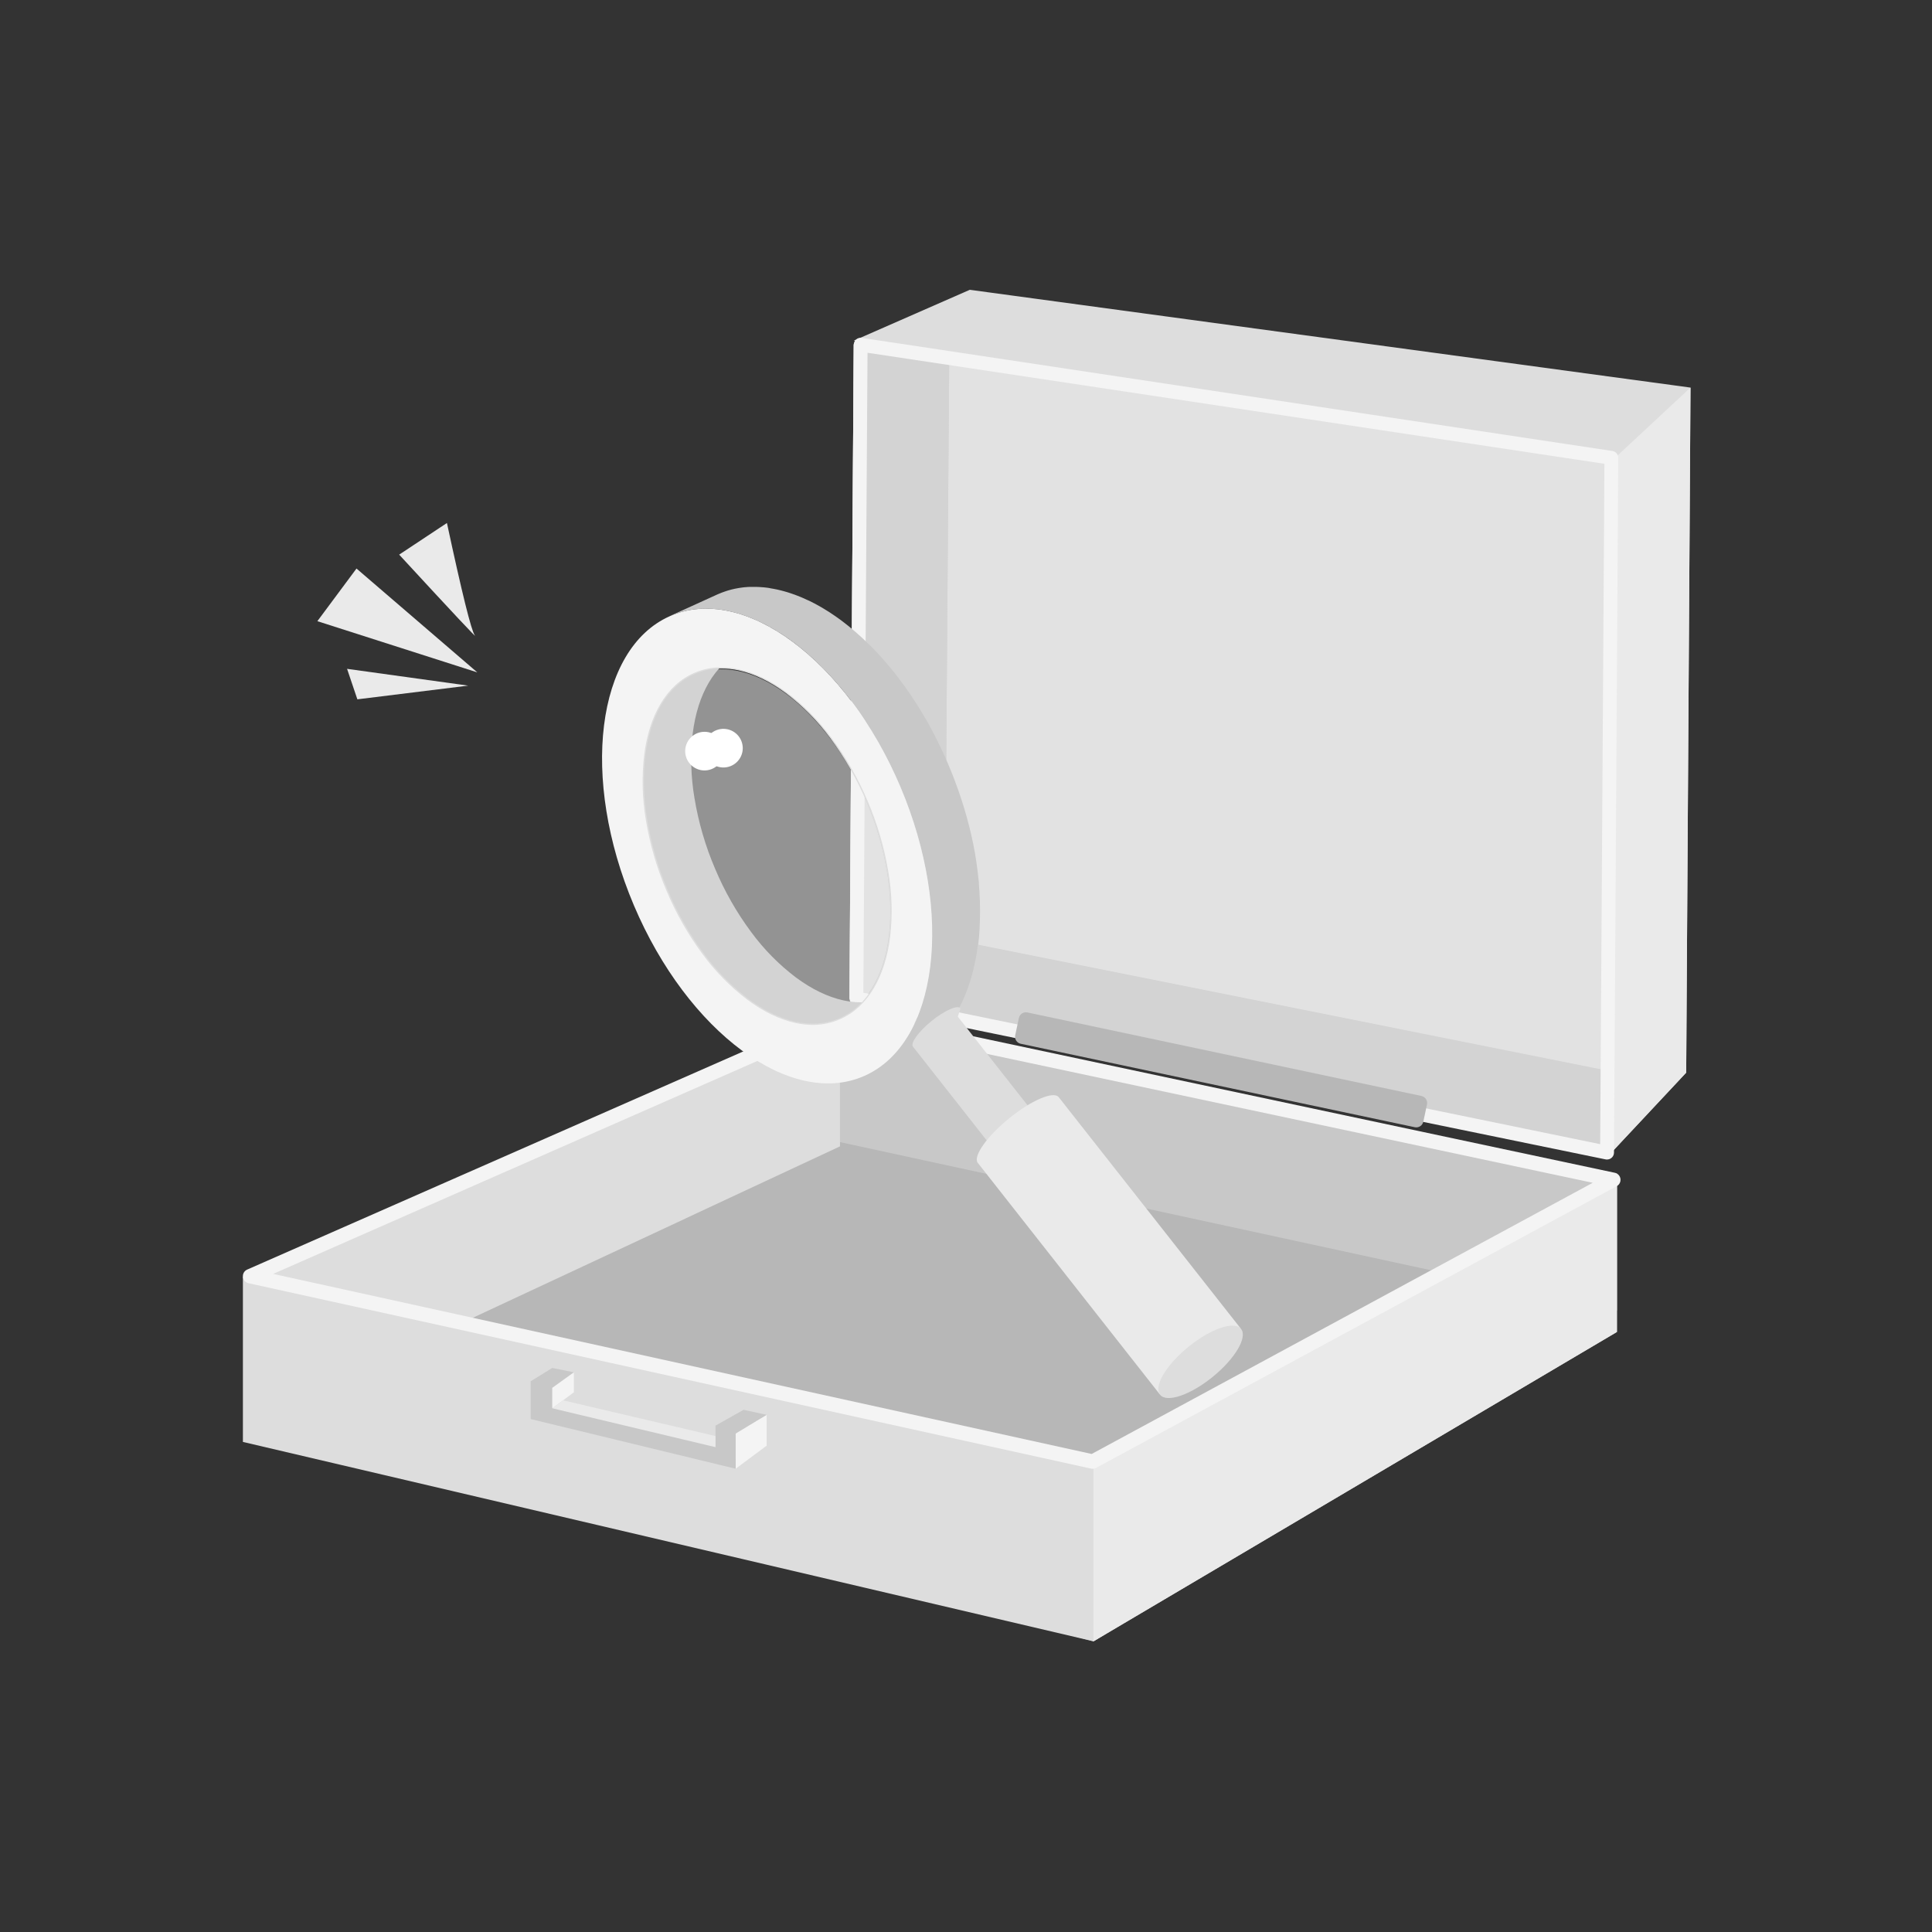 <?xml version="1.0" encoding="UTF-8"?>
<svg width="100px" height="100px" viewBox="0 0 100 100" version="1.1" xmlns="http://www.w3.org/2000/svg" xmlns:xlink="http://www.w3.org/1999/xlink">
    <rect x="0" y="0" width="100" height="100" fill="#333333" stroke="none"/>
    <g id="平台icon" stroke="none" stroke-width="1" fill="none" fill-rule="evenodd">
        <g transform="translate(-665, -1720)" fill-rule="nonzero" id="没有搜索结果">
            <g transform="translate(665, 1720)">
                <rect id="矩形备份-4" fill-opacity="0" fill="#EFE9DE" x="0" y="0" width="100" height="100"></rect>
                <g id="search_none" transform="translate(12.571, 15)">
                    <g id="矩形" transform="translate(34.26, 2.843)" fill="#E2E2E2">
                        <polygon id="路径" points="7.146 5.66676335e-16 40.31 3.387 40.088 34.214 36.885 39.818 1.17961196e-15 32.761 0.222 5.66676335e-16"></polygon>
                    </g>
                    <g id="路径-6" transform="translate(31.396, 2.822)" fill="#D3D3D3">
                        <polygon id="路径" points="5.164 0.73 0.222 6.9388939e-16 -1.18539438e-15 33.882 39.26 41.838 41.549 38.055 4.941 30.732"></polygon>
                    </g>
                    <g id="路径-6-2" transform="translate(31.396, 2.822)" fill="#D3D3D3">
                        <polygon id="路径" points="-7.51713506e-17 33.882 0.222 6.9388939e-16 5.164 0.73 4.941 30.732"></polygon>
                    </g>
                    <g id="路径-7" transform="translate(31.618, 0)" fill="#DDDDDD">
                        <polygon id="路径" points="-3.57063915e-16 2.634 39.435 8.669 39.213 44.66 43.088 40.52 43.31 5.061 6.007 0"></polygon>
                    </g>
                    <polygon id="路径-7-2" fill="#EAEAEA" points="71.053 8.669 70.831 44.66 74.706 40.52 74.929 5.061"></polygon>
                    <g id="路径-8" transform="translate(0.558, 37.575)" fill="#B7B7B7">
                        <polygon id="路径" points="30.018 -1.08131097e-15 70.375 9.089 70.375 15.906 43.47 32.38 -2.38235357e-15 20.936 -2.38235357e-15 13.12"></polygon>
                    </g>
                    <g id="路径-10" transform="translate(30.907, 37.575)" fill="#C8C8C8">
                        <polygon id="路径" points="0 0 0 6.54 40.214 15.26 40.214 8.175"></polygon>
                    </g>
                    <g id="路径-11" transform="translate(0.747, 37.575)" fill="#DDDDDD">
                        <polygon id="路径" points="30.16 0 30.16 6.76 0 20.842 0 12.956"></polygon>
                    </g>
                    <g id="路径-9" transform="translate(0.002, 46.135)" fill="#DDDDDD">
                        <polygon id="路径" points="71.119 -5.49329101e-16 44.026 14.669 0 4.947 0 13.499 44.026 23.819 71.119 7.807"></polygon>
                    </g>
                    <g id="路径-9-2" transform="translate(44.028, 46.135)" fill="#EAEAEA">
                        <polygon id="路径" points="2.13949229e-16 14.669 27.093 -5.49329101e-16 27.093 7.807 2.13949229e-16 23.819"></polygon>
                    </g>
                    <g id="路径-12" transform="translate(0, 37.203)" fill="#F4F4F4">
                        <path d="M43.987,23.822 C43.96,23.822 43.933,23.819 43.907,23.813 L0.295,14.216 C0.137,14.182 0.019,14.05 0.002,13.89 C-0.015,13.729 0.074,13.576 0.221,13.511 L30.873,0.032 C30.944,5.74409455e-06 31.024,-0.008 31.1,0.008 L71.013,8.5 C71.165,8.533 71.281,8.657 71.303,8.811 C71.325,8.966 71.249,9.117 71.112,9.192 L44.164,23.775 C44.11,23.805 44.049,23.821 43.987,23.822 Z M1.568,13.733 L43.934,23.054 L69.869,9.018 L31.065,0.761 L1.568,13.733 Z" id="形状"></path>
                    </g>
                    <g id="路径-13" transform="translate(31.399, 2.484)" fill="#F4F4F4">
                        <path d="M39.213,42.535 C39.188,42.535 39.164,42.532 39.14,42.527 L0.286,34.541 C0.119,34.506 -0.001,34.358 1.12418529e-05,34.187 L0.22,0.355 C0.221,0.251 0.266,0.153 0.345,0.085 C0.424,0.018 0.528,-0.011 0.631,0.004 L39.484,5.858 C39.66,5.884 39.79,6.035 39.79,6.213 L39.57,42.176 C39.569,42.373 39.409,42.532 39.212,42.532 L39.213,42.535 Z M0.717,33.9 L38.855,41.738 L39.075,6.522 L0.933,0.775 L0.717,33.9 Z" id="形状"></path>
                    </g>
                    <g id="矩形-2" transform="translate(39.968, 37.396)" fill="#B7B7B7">
                        <path d="M0.644,0.009 L21.034,4.331 C21.131,4.352 21.215,4.409 21.269,4.491 C21.323,4.574 21.342,4.674 21.322,4.771 L21.322,4.771 L21.132,5.662 C21.088,5.862 20.893,5.99 20.693,5.949 L0.295,1.629 C0.198,1.609 0.114,1.551 0.06,1.469 C0.006,1.386 -0.012,1.286 0.008,1.19 L0.008,1.19 L0.198,0.298 C0.219,0.2 0.277,0.114 0.361,0.06 C0.444,0.006 0.546,-0.013 0.644,0.009 L0.644,0.009 Z" id="路径"></path>
                    </g>
                    <g id="编组-8" transform="translate(14.896, 55.805)">
                        <g id="路径-14" transform="translate(0.559, 0.226)" fill="#F4F4F4">
                            <polygon id="路径" points="1.676 0 1.676 1.037 0.558 1.861 0 0.744"></polygon>
                        </g>
                        <g id="路径-16" transform="translate(1.117, 1.675)" fill="#EAEAEA">
                            <polygon id="路径" points="0.558 0 8.524 1.867 8.524 2.984 0 0.412"></polygon>
                        </g>
                        <g id="路径-14备份" transform="translate(10.539, 2.426)" fill="#F4F4F4">
                            <polygon id="路径" points="1.676 -5.78241159e-17 1.676 1.595 0.073 2.791 -2.89120579e-17 0.97"></polygon>
                        </g>
                        <g id="路径-15" fill="#C8C8C8">
                            <polygon id="路径" points="1.117 1.73472348e-16 2.83338168e-16 0.691 2.83338168e-16 2.645 10.612 5.217 10.612 3.396 12.214 2.426 11.018 2.167 9.569 2.984 9.569 4.1 1.117 2.087 1.117 1.03 2.235 0.226"></polygon>
                        </g>
                    </g>
                    <g id="路径-18" transform="translate(8.09, 12.07)" fill="#EAEAEA">
                        <path d="M3.912,5.81 C3.732,5.567 3.252,3.63 2.472,-1.15648232e-16 L7.51713506e-17,1.638 C2.79,4.665 4.094,6.056 3.912,5.81 Z" id="路径"></path>
                    </g>
                    <g id="路径-19" transform="translate(3.856, 14.427)" fill="#EAEAEA">
                        <polygon id="路径" points="8.279 5.376 2.025 0 0 2.725"></polygon>
                    </g>
                    <g id="路径-20" transform="translate(5.393, 19.619)" fill="#EAEAEA">
                        <polygon id="路径" points="6.27 0.869 0 0 0.533 1.578"></polygon>
                    </g>
                    <g id="编组" opacity="0.5" transform="translate(20.773, 19.641)" fill="#F4F4F4">
                        <path d="M7.348,1.272 C10.823,3.842 13.202,9.455 12.661,13.808 C12.12,18.162 8.863,19.609 5.39,17.039 C1.917,14.47 -0.464,8.857 0.076,4.503 C0.616,0.149 3.873,-1.298 7.348,1.272 Z" id="路径"></path>
                    </g>
                    <path d="M23.327,19.875 L25.809,18.747 C25.121,19.06 24.551,19.593 24.117,20.331 C23.691,21.055 23.41,21.945 23.282,22.977 C23.156,24.087 23.187,25.208 23.375,26.309 C23.582,27.566 23.94,28.793 24.441,29.963 C24.931,31.133 25.562,32.239 26.319,33.256 C26.973,34.144 27.752,34.933 28.632,35.598 C29.456,36.207 30.283,36.605 31.089,36.781 C31.923,36.962 32.699,36.896 33.401,36.585 L33.427,36.574 L30.944,37.702 L30.919,37.714 C30.219,38.025 29.441,38.09 28.607,37.908 C27.802,37.733 26.973,37.335 26.149,36.726 C25.27,36.06 24.491,35.27 23.837,34.381 C23.08,33.363 22.449,32.258 21.958,31.088 C21.458,29.919 21.1,28.694 20.892,27.439 C20.705,26.338 20.674,25.217 20.8,24.108 C20.928,23.075 21.209,22.185 21.635,21.462 C22.069,20.721 22.639,20.189 23.327,19.875 Z" id="路径" fill="#D3D3D3"></path>
                    <path d="M38.058,33.922 C38.074,33.795 38.088,33.666 38.1,33.536 C38.1,33.522 38.1,33.509 38.105,33.495 L38.105,33.462 C38.117,33.334 38.126,33.205 38.134,33.075 C38.134,33.067 38.134,33.058 38.134,33.049 C38.134,33.04 38.134,33.019 38.134,33.005 C38.141,32.872 38.147,32.739 38.151,32.603 C38.151,32.603 38.151,32.6 38.151,32.598 L38.151,32.598 C38.151,32.461 38.155,32.324 38.155,32.185 C38.155,32.17 38.155,32.155 38.155,32.14 C38.155,32.126 38.155,32.12 38.155,32.11 C38.155,31.975 38.155,31.84 38.148,31.703 C38.148,31.692 38.148,31.681 38.148,31.67 C38.148,31.659 38.148,31.64 38.148,31.624 C38.143,31.483 38.136,31.341 38.127,31.198 C38.127,31.195 38.127,31.193 38.127,31.19 C38.127,31.183 38.127,31.176 38.127,31.169 C38.118,31.027 38.107,30.885 38.095,30.742 C38.095,30.728 38.095,30.714 38.095,30.7 L38.095,30.679 C38.081,30.533 38.066,30.391 38.048,30.245 L38.044,30.203 C38.044,30.189 38.04,30.174 38.038,30.16 C38.021,30.014 38.001,29.868 37.98,29.721 C37.98,29.714 37.98,29.707 37.98,29.699 C37.98,29.692 37.975,29.669 37.972,29.654 C37.951,29.513 37.928,29.372 37.904,29.23 L37.899,29.201 L37.899,29.19 C37.874,29.044 37.846,28.897 37.817,28.755 L37.808,28.706 C37.808,28.692 37.801,28.678 37.798,28.663 C37.77,28.524 37.74,28.384 37.708,28.245 C37.707,28.239 37.706,28.233 37.705,28.228 C37.705,28.213 37.697,28.198 37.694,28.183 C37.666,28.061 37.636,27.939 37.606,27.817 C37.601,27.798 37.597,27.78 37.593,27.762 C37.588,27.743 37.586,27.739 37.583,27.728 C37.549,27.593 37.514,27.459 37.476,27.324 C37.476,27.316 37.476,27.308 37.47,27.3 L37.454,27.244 C37.422,27.131 37.389,27.018 37.356,26.904 C37.35,26.884 37.345,26.865 37.339,26.845 C37.333,26.825 37.331,26.823 37.328,26.812 C37.287,26.674 37.244,26.538 37.199,26.4 L37.19,26.373 C37.185,26.356 37.178,26.339 37.173,26.322 C37.129,26.188 37.083,26.053 37.036,25.919 C37.031,25.905 37.027,25.891 37.022,25.877 C37.017,25.863 37.018,25.867 37.017,25.862 C36.952,25.682 36.886,25.502 36.816,25.321 C36.811,25.308 36.807,25.295 36.802,25.283 L36.79,25.252 C36.762,25.179 36.733,25.106 36.704,25.032 C36.69,24.997 36.676,24.959 36.661,24.925 C36.617,24.816 36.572,24.707 36.526,24.599 C36.511,24.563 36.496,24.526 36.481,24.493 L36.445,24.412 C36.415,24.343 36.385,24.275 36.355,24.208 C36.336,24.164 36.317,24.121 36.297,24.078 C36.266,24.01 36.235,23.943 36.204,23.876 C36.185,23.835 36.165,23.792 36.145,23.75 C36.112,23.681 36.078,23.611 36.044,23.542 C36.027,23.505 36.008,23.469 35.99,23.43 C35.948,23.344 35.905,23.259 35.861,23.174 L35.835,23.122 C35.835,23.12 35.835,23.118 35.835,23.116 C35.775,22.998 35.713,22.881 35.651,22.765 L35.598,22.669 C35.55,22.58 35.501,22.491 35.452,22.403 L35.419,22.343 L35.405,22.32 C35.311,22.155 35.216,21.991 35.118,21.83 C35.111,21.82 35.104,21.808 35.097,21.796 L35.083,21.773 C34.999,21.635 34.914,21.498 34.827,21.364 L34.803,21.326 L34.778,21.29 C34.694,21.16 34.609,21.032 34.523,20.906 C34.519,20.899 34.514,20.892 34.509,20.885 C34.504,20.879 34.492,20.861 34.484,20.849 C34.392,20.714 34.3,20.583 34.206,20.454 L34.206,20.454 L34.206,20.454 C34.108,20.319 34.009,20.186 33.908,20.056 L33.884,20.025 L33.873,20.009 C33.773,19.88 33.672,19.755 33.571,19.63 L33.544,19.597 L33.526,19.575 C33.423,19.45 33.319,19.329 33.215,19.21 L33.189,19.179 C33.181,19.171 33.174,19.163 33.167,19.154 C33.061,19.035 32.956,18.918 32.849,18.803 C32.841,18.795 32.833,18.785 32.824,18.776 L32.799,18.75 C32.693,18.638 32.587,18.53 32.479,18.42 L32.457,18.397 L32.417,18.366 C32.311,18.26 32.204,18.157 32.097,18.058 L32.081,18.042 L32.052,18.015 C31.944,17.916 31.833,17.818 31.727,17.723 L31.721,17.718 C31.715,17.713 31.71,17.708 31.704,17.704 C31.6,17.613 31.495,17.525 31.389,17.44 L31.367,17.42 L31.356,17.412 C31.254,17.329 31.151,17.248 31.047,17.17 C31.037,17.162 31.026,17.153 31.015,17.146 L30.935,17.085 C30.854,17.026 30.774,16.969 30.693,16.913 L30.668,16.894 C30.657,16.886 30.645,16.879 30.634,16.872 C30.531,16.799 30.427,16.73 30.322,16.662 L30.322,16.662 L30.319,16.662 C30.216,16.597 30.113,16.534 30.011,16.472 L29.977,16.452 L29.956,16.44 C29.856,16.381 29.756,16.326 29.656,16.272 L29.63,16.257 L29.597,16.241 C29.494,16.186 29.391,16.134 29.288,16.084 L29.281,16.084 L29.263,16.076 C29.16,16.027 29.058,15.981 28.956,15.937 L28.927,15.924 L28.906,15.915 L28.833,15.886 C28.792,15.869 28.751,15.852 28.71,15.837 L28.632,15.807 L28.565,15.781 L28.517,15.765 L28.432,15.735 L28.32,15.697 L28.236,15.67 L28.194,15.656 L28.126,15.637 L28.037,15.611 C27.999,15.6 27.963,15.59 27.926,15.581 L27.838,15.558 L27.811,15.551 L27.738,15.534 L27.639,15.511 L27.537,15.491 L27.439,15.472 L27.414,15.468 L27.346,15.457 L27.221,15.432 L27.128,15.419 C27.09,15.415 27.055,15.41 27.014,15.406 L26.98,15.402 L26.929,15.398 C26.883,15.394 26.837,15.391 26.791,15.388 L26.707,15.383 L26.569,15.378 L26.515,15.378 L26.492,15.378 C26.413,15.378 26.334,15.378 26.256,15.378 L26.23,15.378 C26.157,15.378 26.089,15.386 26.02,15.393 L25.99,15.393 L25.917,15.401 L25.85,15.409 C25.808,15.414 25.766,15.42 25.724,15.427 L25.671,15.435 C25.612,15.444 25.553,15.455 25.494,15.468 L25.465,15.473 C25.422,15.483 25.38,15.492 25.337,15.503 L25.32,15.506 L25.211,15.536 L25.13,15.558 C25.092,15.569 25.057,15.582 25.017,15.593 L24.944,15.618 L24.819,15.663 L24.757,15.686 C24.696,15.71 24.634,15.735 24.573,15.762 L22.091,16.891 C22.152,16.864 22.214,16.838 22.275,16.818 L22.337,16.795 C22.378,16.779 22.42,16.763 22.461,16.75 C22.486,16.741 22.511,16.733 22.534,16.725 C22.572,16.713 22.607,16.7 22.648,16.69 C22.675,16.681 22.702,16.675 22.729,16.668 C22.756,16.66 22.802,16.647 22.838,16.638 C22.887,16.627 22.936,16.616 22.985,16.605 L23.013,16.599 C23.071,16.587 23.13,16.576 23.19,16.567 L23.242,16.559 L23.369,16.54 L23.436,16.533 L23.537,16.523 C23.606,16.517 23.676,16.512 23.747,16.509 L23.771,16.509 C23.85,16.505 23.929,16.504 24.008,16.505 L24.085,16.505 L24.224,16.51 L24.308,16.514 L24.445,16.525 L24.531,16.533 L24.645,16.546 L24.737,16.558 L24.854,16.576 L24.946,16.591 L25.044,16.61 L25.147,16.631 C25.18,16.638 25.212,16.646 25.245,16.653 L25.35,16.678 L25.437,16.7 L25.547,16.73 L25.637,16.756 L25.747,16.789 L25.83,16.816 L25.944,16.854 L26.027,16.883 L26.144,16.927 L26.221,16.956 L26.343,17.005 L26.417,17.035 L26.466,17.056 C26.569,17.1 26.671,17.146 26.774,17.195 L26.798,17.207 C26.902,17.256 27.005,17.309 27.108,17.363 L27.167,17.395 C27.267,17.448 27.367,17.504 27.467,17.563 L27.521,17.595 C27.624,17.657 27.727,17.719 27.83,17.786 L27.834,17.786 C27.938,17.852 28.042,17.922 28.146,17.995 L28.205,18.035 C28.285,18.091 28.366,18.149 28.446,18.209 C28.484,18.236 28.519,18.265 28.558,18.293 C28.661,18.372 28.765,18.452 28.868,18.535 L28.9,18.562 C29.006,18.648 29.111,18.736 29.216,18.827 L29.238,18.846 C29.347,18.94 29.457,19.038 29.564,19.139 L29.608,19.18 C29.716,19.28 29.822,19.384 29.928,19.489 L29.978,19.539 C30.085,19.646 30.192,19.758 30.297,19.869 L30.348,19.922 C30.454,20.036 30.56,20.153 30.666,20.273 L30.714,20.328 C30.818,20.448 30.921,20.57 31.025,20.693 L31.069,20.748 C31.171,20.873 31.271,20.999 31.371,21.127 L31.407,21.173 C31.507,21.305 31.607,21.437 31.705,21.571 L31.705,21.571 C31.798,21.701 31.89,21.833 31.983,21.966 L32.022,22.024 C32.108,22.15 32.194,22.278 32.277,22.408 C32.294,22.432 32.31,22.457 32.325,22.481 C32.412,22.616 32.497,22.752 32.582,22.89 L32.616,22.948 C32.714,23.109 32.809,23.271 32.904,23.437 C32.919,23.464 32.935,23.492 32.951,23.52 C33,23.608 33.049,23.697 33.097,23.786 C33.115,23.818 33.132,23.85 33.149,23.882 C33.212,23.999 33.273,24.115 33.334,24.233 L33.363,24.289 C33.406,24.375 33.45,24.461 33.492,24.547 C33.51,24.584 33.528,24.62 33.546,24.659 L33.647,24.868 C33.667,24.91 33.686,24.951 33.706,24.994 C33.737,25.06 33.768,25.127 33.798,25.194 L33.857,25.324 C33.887,25.392 33.917,25.46 33.947,25.529 C33.976,25.598 34.001,25.654 34.028,25.716 C34.074,25.825 34.118,25.934 34.162,26.041 L34.206,26.149 C34.235,26.222 34.263,26.295 34.292,26.369 L34.318,26.438 C34.388,26.618 34.455,26.799 34.518,26.98 L34.538,27.036 C34.587,27.17 34.632,27.305 34.675,27.439 L34.701,27.517 C34.746,27.655 34.788,27.792 34.83,27.929 L34.857,28.021 C34.891,28.135 34.924,28.248 34.956,28.361 C34.963,28.388 34.971,28.415 34.978,28.441 C35.016,28.576 35.051,28.711 35.085,28.845 L35.107,28.934 C35.138,29.057 35.168,29.18 35.196,29.3 C35.201,29.32 35.206,29.341 35.21,29.361 C35.241,29.501 35.271,29.64 35.3,29.779 C35.306,29.81 35.313,29.84 35.318,29.871 C35.348,30.018 35.376,30.164 35.4,30.307 C35.4,30.32 35.406,30.334 35.408,30.347 C35.432,30.489 35.455,30.63 35.477,30.77 C35.477,30.792 35.483,30.815 35.486,30.837 C35.508,30.983 35.528,31.13 35.545,31.276 C35.545,31.305 35.552,31.333 35.556,31.362 C35.572,31.508 35.588,31.654 35.602,31.795 C35.602,31.816 35.605,31.837 35.607,31.858 C35.62,32.001 35.631,32.144 35.64,32.285 L35.64,32.314 C35.648,32.46 35.655,32.599 35.66,32.741 C35.66,32.767 35.66,32.793 35.66,32.819 C35.665,32.955 35.667,33.091 35.668,33.226 L35.668,33.299 C35.668,33.438 35.668,33.576 35.663,33.712 L35.663,33.719 C35.663,33.854 35.654,33.988 35.646,34.12 L35.642,34.193 C35.635,34.324 35.624,34.452 35.613,34.58 C35.613,34.605 35.609,34.63 35.606,34.653 C35.594,34.782 35.58,34.912 35.564,35.039 L35.56,35.073 C35.543,35.202 35.524,35.33 35.504,35.457 L35.498,35.5 C35.477,35.628 35.452,35.756 35.425,35.881 L35.411,35.946 C35.385,36.074 35.357,36.2 35.326,36.324 L35.31,36.386 C35.278,36.516 35.243,36.643 35.207,36.769 C35.197,36.8 35.187,36.83 35.179,36.861 L35.144,36.972 C35.132,37.009 35.12,37.046 35.108,37.082 C35.095,37.119 35.084,37.155 35.071,37.19 C35.059,37.226 35.047,37.257 35.035,37.29 C35.019,37.334 35.004,37.377 34.987,37.42 C34.97,37.462 34.963,37.483 34.95,37.515 C34.938,37.546 34.916,37.6 34.899,37.641 C34.887,37.671 34.874,37.701 34.861,37.73 C34.839,37.782 34.817,37.834 34.793,37.885 C34.782,37.908 34.772,37.932 34.761,37.958 C34.726,38.031 34.691,38.104 34.656,38.178 L34.656,38.178 C34.616,38.255 34.575,38.331 34.533,38.406 L34.496,38.472 C34.462,38.53 34.429,38.588 34.394,38.644 L34.361,38.697 C34.304,38.788 34.246,38.877 34.185,38.963 C34.174,38.979 34.163,38.995 34.151,39.01 C34.091,39.096 34.028,39.179 33.963,39.26 L33.926,39.306 C33.881,39.361 33.834,39.416 33.787,39.47 C33.774,39.484 33.762,39.498 33.749,39.512 C33.692,39.575 33.633,39.637 33.574,39.697 L33.535,39.735 C33.486,39.783 33.435,39.832 33.381,39.881 L33.336,39.922 C33.273,39.978 33.208,40.032 33.142,40.083 C33.131,40.092 33.12,40.1 33.108,40.109 C33.052,40.154 32.994,40.196 32.935,40.237 C32.918,40.25 32.901,40.262 32.883,40.274 C32.814,40.321 32.744,40.367 32.673,40.411 L32.649,40.424 C32.584,40.463 32.518,40.497 32.451,40.536 L32.392,40.567 C32.319,40.605 32.242,40.64 32.164,40.676 L34.646,39.549 C34.724,39.514 34.8,39.476 34.874,39.438 L34.934,39.408 C35,39.372 35.066,39.334 35.131,39.296 L35.155,39.282 C35.228,39.239 35.296,39.193 35.365,39.146 L35.418,39.109 C35.477,39.068 35.534,39.026 35.59,38.982 L35.625,38.955 C35.69,38.903 35.755,38.849 35.817,38.794 L35.864,38.753 C35.916,38.706 35.967,38.658 36.017,38.606 C36.03,38.593 36.043,38.581 36.056,38.568 C36.116,38.508 36.174,38.447 36.231,38.383 C36.244,38.369 36.257,38.355 36.269,38.341 C36.317,38.287 36.363,38.232 36.408,38.177 C36.417,38.167 36.426,38.157 36.434,38.147 L36.445,38.131 C36.51,38.05 36.573,37.967 36.634,37.882 L36.667,37.834 C36.728,37.748 36.787,37.66 36.843,37.569 L36.853,37.555 L36.876,37.515 C36.911,37.459 36.945,37.401 36.978,37.343 L37.015,37.278 C37.057,37.204 37.098,37.127 37.137,37.049 L37.137,37.046 L37.137,37.046 C37.173,36.974 37.208,36.901 37.243,36.826 L37.275,36.753 C37.298,36.702 37.321,36.65 37.344,36.599 C37.348,36.587 37.354,36.576 37.358,36.564 C37.363,36.552 37.374,36.527 37.381,36.509 C37.399,36.467 37.416,36.425 37.432,36.383 C37.449,36.34 37.457,36.319 37.469,36.288 C37.486,36.245 37.502,36.201 37.517,36.158 C37.525,36.139 37.532,36.12 37.538,36.101 C37.545,36.082 37.548,36.072 37.553,36.058 C37.566,36.022 37.578,35.985 37.59,35.95 C37.601,35.914 37.615,35.876 37.626,35.84 C37.638,35.803 37.649,35.767 37.661,35.729 C37.667,35.707 37.675,35.685 37.681,35.662 C37.684,35.654 37.686,35.645 37.688,35.636 C37.726,35.511 37.762,35.383 37.793,35.254 C37.793,35.243 37.798,35.234 37.801,35.223 C37.804,35.212 37.806,35.202 37.808,35.192 C37.838,35.068 37.867,34.941 37.894,34.813 C37.894,34.804 37.898,34.796 37.9,34.787 L37.907,34.75 C37.932,34.624 37.957,34.496 37.98,34.367 L37.98,34.355 L37.984,34.324 C38.005,34.198 38.023,34.07 38.04,33.94 C38.04,33.932 38.04,33.924 38.043,33.916 C38.047,33.908 38.058,33.925 38.058,33.922 Z" id="路径" fill="#C8C8C8"></path>
                    <path d="M34.034,25.725 C36.818,32.294 35.987,38.992 32.177,40.685 C30.274,41.532 27.982,40.967 25.822,39.368 C23.661,37.769 21.629,35.14 20.237,31.856 C17.453,25.286 18.285,18.588 22.095,16.895 C23.997,16.049 26.288,16.613 28.449,18.212 C30.61,19.811 32.643,22.44 34.034,25.725 Z M32.636,36.121 C33.062,35.399 33.343,34.508 33.471,33.476 C33.597,32.367 33.566,31.246 33.379,30.146 C33.172,28.888 32.814,27.66 32.313,26.488 C31.823,25.318 31.192,24.212 30.434,23.195 C29.78,22.307 29.001,21.518 28.121,20.854 C27.297,20.245 26.471,19.847 25.664,19.671 C24.83,19.49 24.055,19.556 23.353,19.866 C22.651,20.176 22.075,20.714 21.635,21.462 C21.209,22.185 20.928,23.075 20.8,24.108 C20.674,25.217 20.705,26.338 20.892,27.439 C21.1,28.695 21.457,29.922 21.958,31.093 C22.449,32.263 23.08,33.368 23.837,34.386 C24.491,35.275 25.27,36.065 26.149,36.732 C26.973,37.341 27.8,37.739 28.607,37.914 C29.441,38.096 30.217,38.03 30.919,37.72 C31.62,37.409 32.197,36.869 32.636,36.121" id="形状" fill="#F4F4F4"></path>
                    <path d="M29.504,38.049 C29.2,38.048 28.897,38.014 28.6,37.948 C27.788,37.771 26.957,37.371 26.13,36.759 C25.247,36.091 24.466,35.299 23.81,34.408 C23.051,33.388 22.419,32.28 21.927,31.107 C21.426,29.935 21.067,28.706 20.859,27.449 C20.671,26.345 20.64,25.22 20.767,24.108 C20.895,23.071 21.177,22.177 21.606,21.449 C22.05,20.696 22.631,20.154 23.339,19.84 C24.047,19.525 24.83,19.459 25.671,19.643 C26.482,19.819 27.314,20.219 28.141,20.831 C29.024,21.499 29.805,22.291 30.461,23.183 C31.22,24.201 31.852,25.307 32.343,26.477 C32.845,27.649 33.204,28.877 33.412,30.135 C33.6,31.239 33.631,32.364 33.505,33.476 C33.376,34.513 33.093,35.408 32.665,36.135 L32.665,36.135 C32.222,36.888 31.641,37.43 30.933,37.744 C30.483,37.946 29.996,38.05 29.504,38.049 Z M24.768,19.602 C24.285,19.6 23.807,19.7 23.366,19.895 C22.673,20.203 22.1,20.736 21.663,21.477 C21.24,22.197 20.96,23.082 20.833,24.111 C20.708,25.217 20.741,26.335 20.929,27.432 C21.136,28.686 21.493,29.91 21.993,31.079 C22.482,32.246 23.111,33.349 23.867,34.365 C24.519,35.252 25.295,36.041 26.173,36.706 C26.993,37.313 27.816,37.709 28.618,37.883 C29.445,38.063 30.216,37.998 30.909,37.69 C31.602,37.382 32.175,36.85 32.611,36.108 L32.611,36.108 C33.035,35.389 33.314,34.504 33.442,33.474 C33.567,32.366 33.535,31.246 33.346,30.146 C32.925,27.637 31.918,25.261 30.408,23.213 C29.756,22.326 28.979,21.537 28.102,20.872 C27.281,20.265 26.459,19.87 25.657,19.695 C25.365,19.633 25.067,19.601 24.768,19.602 Z" id="形状" fill="#DDDDDD"></path>
                    <path d="M37.14,37.187 C36.994,37.001 36.326,37.296 35.649,37.845 C34.972,38.395 34.538,38.992 34.685,39.179 C34.687,39.181 34.69,39.184 34.693,39.186 L34.693,39.186 L39.748,45.615 L42.06,44.049 L37.005,37.62 L37.146,37.194 L37.14,37.187 Z" id="路径" fill="#DDDDDD"></path>
                    <path d="M42.221,41.78 C41.943,41.466 40.803,41.956 39.66,42.886 C38.503,43.826 37.777,44.862 38.04,45.193 C38.045,45.2 38.051,45.207 38.058,45.213 L47.455,57.165 L51.647,53.762 L42.221,41.78 Z" id="路径" fill="#EAEAEA"></path>
                    <ellipse id="椭圆形" fill="#DDDDDD" transform="translate(49.57, 55.489) rotate(-39.14) translate(-49.57, -55.489) " cx="49.57" cy="55.489" rx="2.701" ry="1"></ellipse>
                    <circle id="椭圆形" fill="#FFFFFF" transform="translate(23.894, 23.878) rotate(-15.709) translate(-23.894, -23.878) " cx="23.894" cy="23.878" r="1"></circle>
                    <circle id="椭圆形" fill="#FFFFFF" transform="translate(24.874, 23.725) rotate(-15.46) translate(-24.874, -23.725) " cx="24.874" cy="23.725" r="1"></circle>
                </g>
            </g>
        </g>
    </g>
</svg>